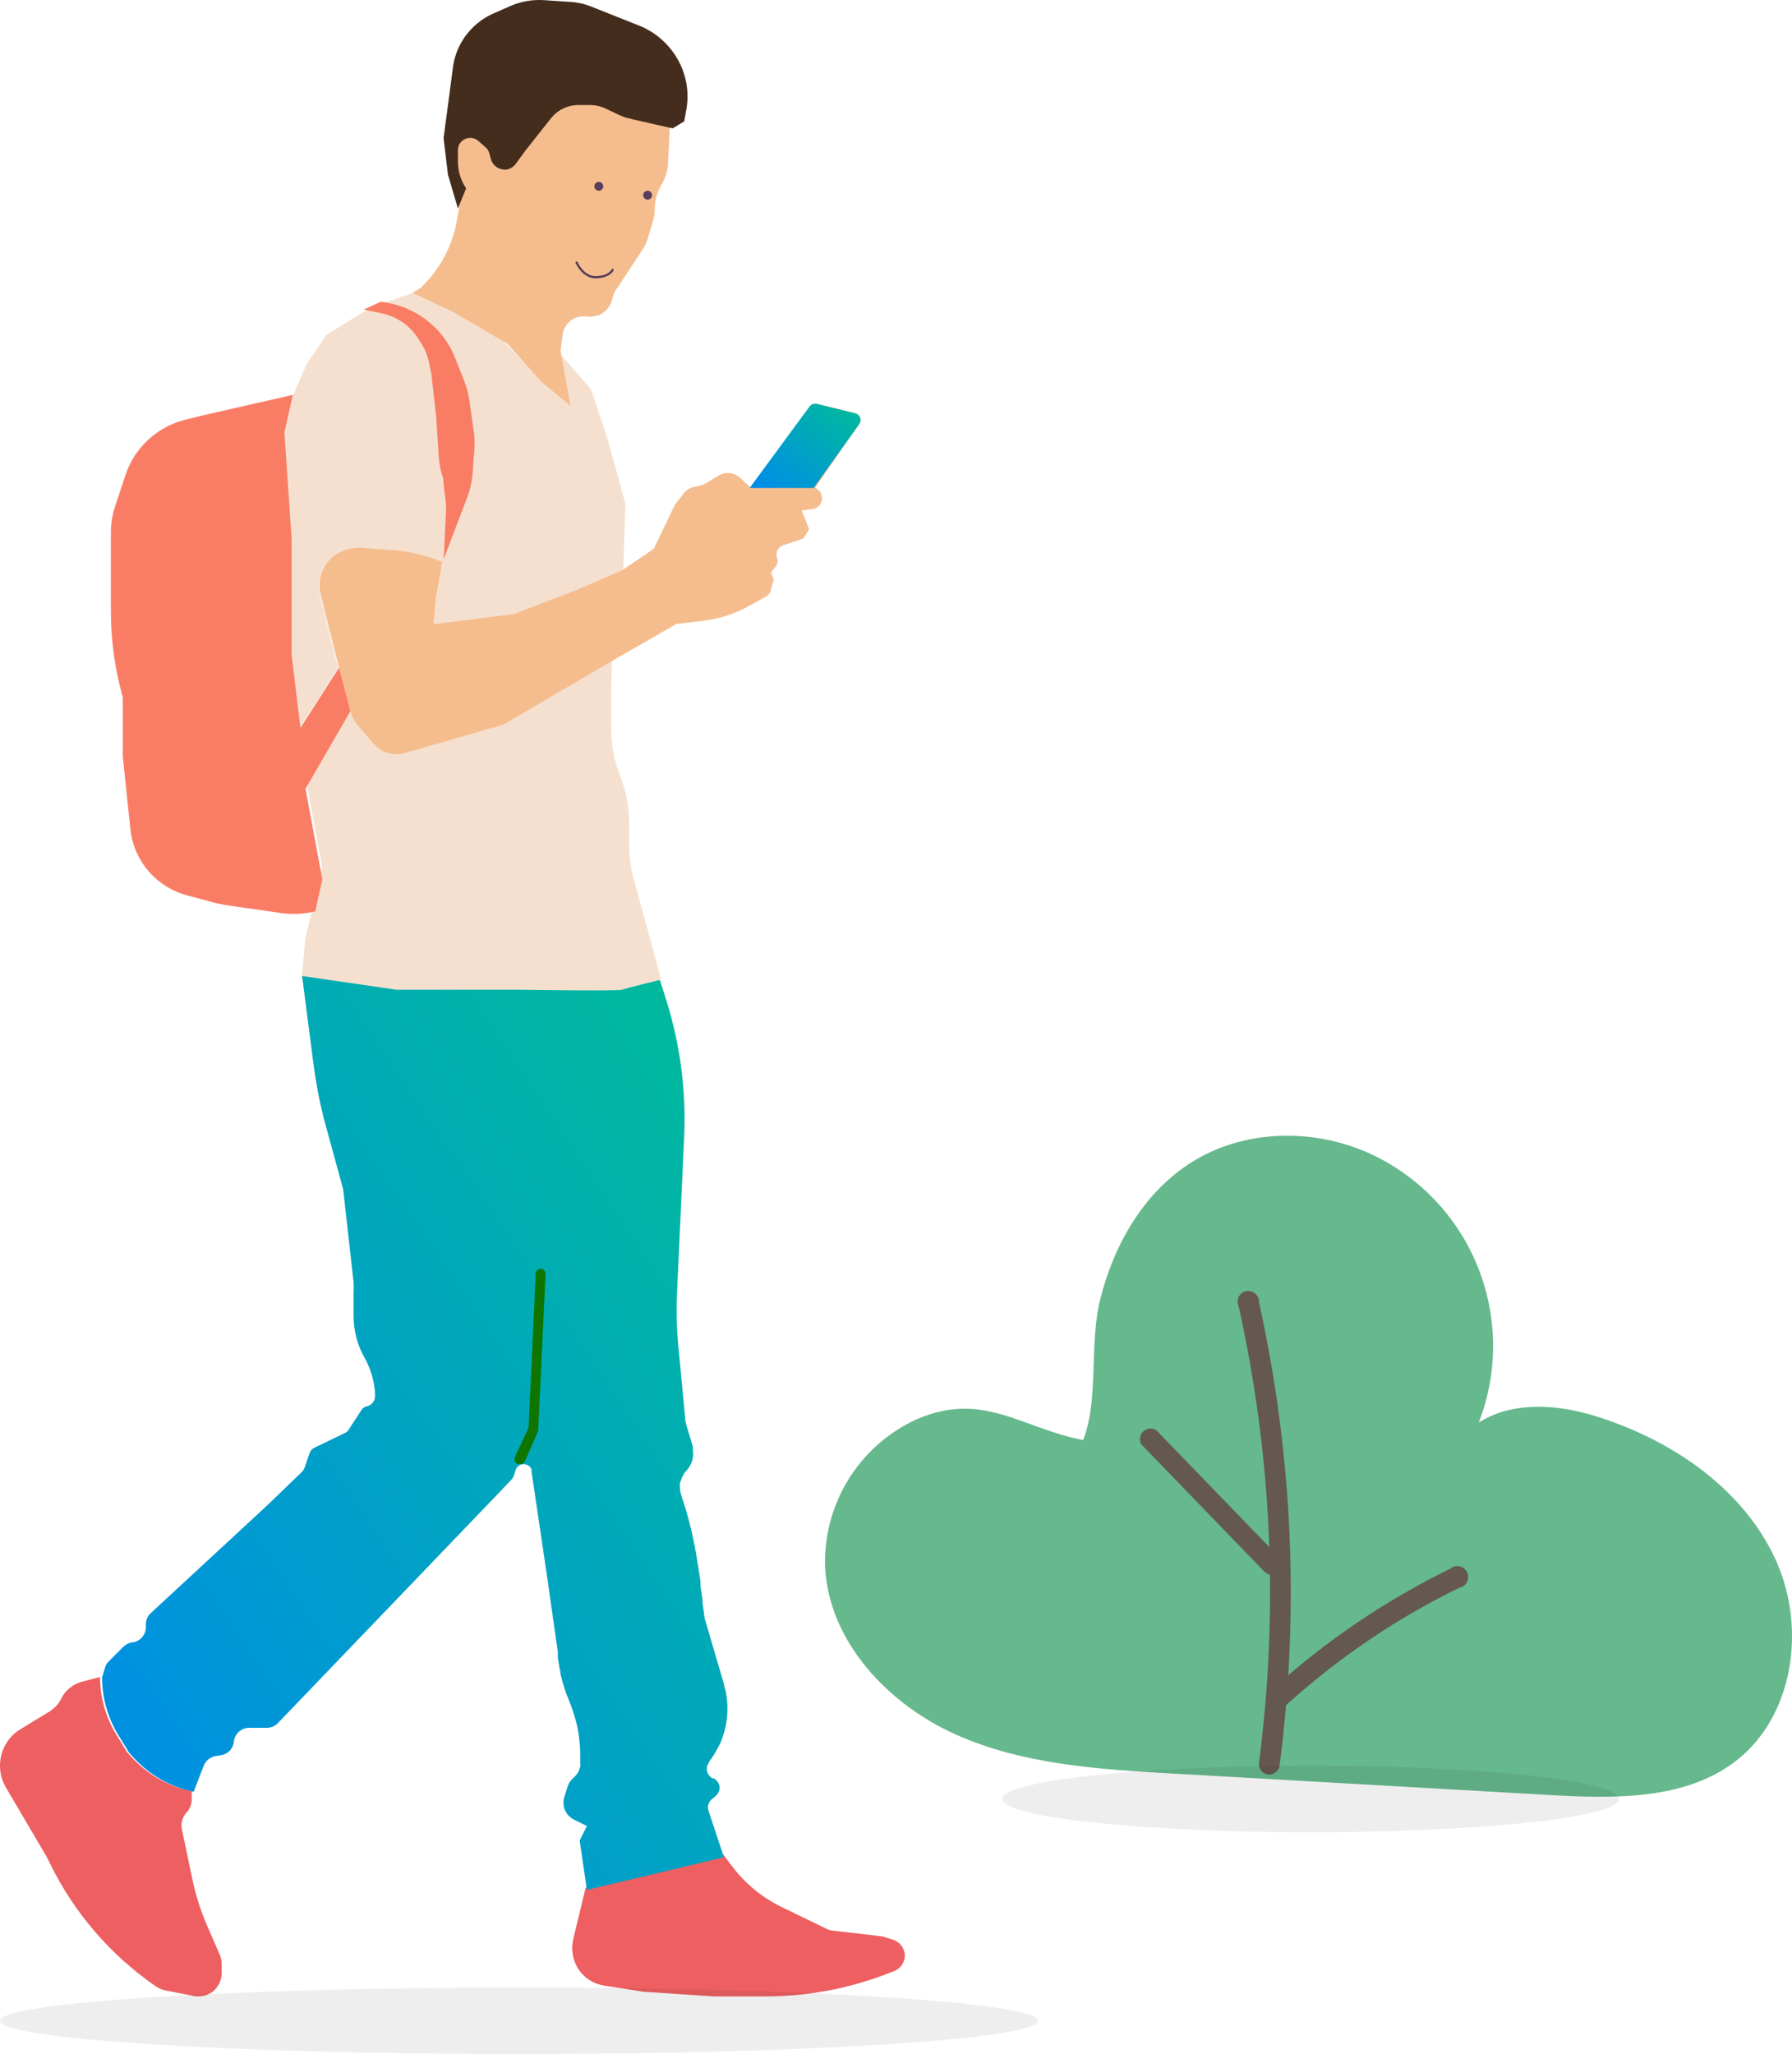 <svg width="404" height="463" viewBox="0 0 404 463" fill="none" xmlns="http://www.w3.org/2000/svg">
<path d="M75.579 147.975L78.85 160.269L76.299 150.538L67.598 164L65.603 147.553V121.601L64 97.953L65.897 89.519L69.168 81.993L73.551 75.505L81.892 70.347L85.687 68.563L93.21 66L102.075 69.99L113.425 76.867L122.094 85.594L127.981 90.978L125.79 79.203L133.215 87.735L136.715 98.148L141 113.459L140.509 128.706L130.239 133.118L115.976 138.535L97.822 140.806L98.346 134.967L99.818 126.694H99.425C95.889 125.262 92.146 124.397 88.336 124.132L81.173 123.613C79.912 123.531 78.649 123.73 77.477 124.197L76.822 124.489C75.517 125.062 74.388 125.969 73.551 127.116C72.804 128.087 72.287 129.212 72.038 130.408C71.789 131.604 71.814 132.841 72.112 134.026L75.579 147.975Z" fill="#F5E0CF"/>
<path d="M116.098 223.974H89.055L68 220.738L68.837 211.383L71.059 202.385L72.604 195.264L68.869 175.066L78.785 158.041C79.056 159.033 79.527 159.959 80.169 160.76L83.84 165.097C84.48 165.839 85.271 166.433 86.16 166.841C87.048 167.248 88.014 167.46 88.99 167.46C89.62 167.464 90.248 167.388 90.858 167.233L111.945 161.083C112.496 160.935 113.026 160.718 113.522 160.436L138.086 146L137.797 154.221V164.32C137.785 167.982 138.485 171.61 139.857 175.002C141.175 178.407 141.852 182.029 141.853 185.683C141.853 186.492 141.853 187.301 141.853 188.111C141.853 188.92 141.853 189.729 141.853 190.538C141.845 193.12 142.191 195.691 142.883 198.177L149 220.543L147.809 221.547C147.809 221.547 140.114 223.457 139.342 223.78C138.569 224.104 116.098 223.974 116.098 223.974Z" fill="#F5E0CF"/>
<path d="M183.817 109.884L184.468 110.437C184.863 110.77 185.143 111.22 185.266 111.723C185.388 112.225 185.348 112.753 185.151 113.231C184.983 113.637 184.712 113.992 184.364 114.261C184.015 114.529 183.603 114.7 183.167 114.759L180.729 115.051L182.419 119.34L181.054 121.42L176.535 122.915C176.263 123.006 176.013 123.151 175.798 123.339C175.582 123.527 175.406 123.756 175.279 124.013C175.152 124.269 175.077 124.549 175.058 124.834C175.039 125.12 175.077 125.406 175.169 125.677C175.295 126.017 175.332 126.384 175.275 126.743C175.218 127.102 175.07 127.44 174.844 127.724L173.771 129.056L174.454 130.551L173.739 133.183C173.564 133.739 173.179 134.206 172.665 134.483L168.732 136.66C165.62 138.371 162.21 139.474 158.685 139.91L152.475 140.657L138.95 148.423L114.143 162.949C113.646 163.218 113.123 163.436 112.582 163.598L91.254 169.74C90.639 169.906 90.005 169.993 89.368 170C88.378 170.002 87.4 169.788 86.501 169.373C85.602 168.957 84.806 168.351 84.166 167.595L80.46 163.241C79.799 162.445 79.322 161.513 79.062 160.511L75.811 148.131L72.234 133.898C71.945 132.711 71.923 131.474 72.171 130.277C72.418 129.08 72.928 127.953 73.665 126.977C74.497 125.828 75.618 124.919 76.916 124.345L77.566 124.085C78.74 123.605 80.006 123.394 81.272 123.467L88.328 123.987C92.126 124.249 95.858 125.116 99.382 126.554H99.772L98.309 134.84L97.789 140.69L115.833 138.415L130.009 132.988L140.218 128.569L147.403 123.695L151.955 114.174C152.087 113.906 152.251 113.655 152.443 113.426L154.133 111.217C154.726 110.494 155.535 109.982 156.442 109.754L157.872 109.429C158.306 109.33 158.723 109.165 159.108 108.942L161.969 107.22C162.388 106.956 162.85 106.769 163.334 106.667C163.973 106.555 164.629 106.594 165.25 106.78C165.871 106.966 166.44 107.295 166.911 107.74L169.187 109.884L182.68 91.622C182.868 91.382 183.121 91.2 183.408 91.096C183.696 90.993 184.007 90.972 184.305 91.037L192.791 93.117C193.042 93.175 193.275 93.294 193.469 93.464C193.663 93.634 193.811 93.85 193.901 94.091C193.992 94.332 194.021 94.592 193.986 94.848C193.951 95.103 193.853 95.346 193.701 95.554L183.817 109.884Z" fill="#F5BD8E"/>
<path d="M193.673 95.647L183.42 110H169L182.508 91.626C182.697 91.384 182.95 91.201 183.238 91.097C183.526 90.993 183.837 90.972 184.136 91.037L192.631 93.13C192.905 93.164 193.165 93.271 193.384 93.439C193.603 93.606 193.774 93.829 193.88 94.085C193.986 94.341 194.023 94.62 193.986 94.894C193.95 95.168 193.842 95.428 193.673 95.647Z" fill="url(#paint0_linear_203_156)"/>
<path d="M136.157 23.755C135.143 23.262 134.034 23.005 132.909 23H130.214C128.451 23.006 126.744 23.619 125.374 24.739C124.926 25.105 124.523 25.524 124.173 25.986L118.619 33.206L116.28 36.488C115.814 37.105 115.147 37.536 114.397 37.703C113.637 37.808 112.865 37.639 112.217 37.224C111.569 36.81 111.087 36.177 110.857 35.438L110.467 33.994C110.341 33.471 110.057 33.001 109.655 32.649L108.063 31.205C107.676 30.847 107.193 30.611 106.675 30.526C106.157 30.441 105.626 30.511 105.146 30.727C104.667 30.944 104.26 31.296 103.976 31.742C103.693 32.189 103.5 32.649 103.5 32.649C103 32.297 103 34.5 103 34.5V36C102.992 38.182 102.782 40.38 103.976 42.199L103.549 46.596L102.964 49.878C102.555 52.148 101.857 54.354 100.885 56.442C99.416 59.631 97.354 62.506 94.812 64.909L93 66L102.5 70.5L114.397 77.5L122 86L128.619 91.5L126.381 79.054L126.836 75.51C126.908 74.883 127.103 74.277 127.409 73.727C127.715 73.177 128.126 72.694 128.619 72.306C129.112 71.918 129.676 71.633 130.279 71.467C130.881 71.302 131.511 71.259 132.13 71.342C132.937 71.463 133.762 71.384 134.533 71.112H134.826C135.658 70.805 136.395 70.282 136.965 69.597C137.535 68.912 137.917 68.088 138.074 67.207C138.204 66.546 138.469 65.92 138.853 65.369L144.829 56.311C145.382 55.499 145.799 54.601 146.063 53.653L147.2 49.846C147.485 48.921 147.627 47.958 147.622 46.99C147.627 45.318 148.04 43.672 148.824 42.199L149.409 41.116C150.13 39.795 150.541 38.324 150.61 36.817L151 28.579C151 28.579 141.256 26.348 140.477 26.085C139.698 25.822 137.781 24.543 136.157 23.755Z" fill="#F5BD8E"/>
<path d="M154.765 24.489L154.269 27.343L152.089 28.673L151.627 28.933C151.627 28.933 141.717 26.727 140.925 26.467C140.132 26.208 138.084 25.203 136.433 24.424C135.402 23.937 134.273 23.683 133.13 23.678H130.388C128.596 23.683 126.86 24.29 125.467 25.397C125.019 25.767 124.609 26.18 124.245 26.63L118.596 33.766L116.218 37.009C115.744 37.619 115.065 38.045 114.302 38.21C113.53 38.314 112.745 38.147 112.086 37.737C111.427 37.327 110.937 36.702 110.702 35.971L110.306 34.544C110.178 34.028 109.889 33.563 109.48 33.214L107.861 31.787C107.419 31.391 106.857 31.148 106.26 31.095C105.664 31.042 105.066 31.183 104.558 31.495C104.155 31.735 103.822 32.073 103.59 32.477C103.359 32.88 103.237 33.335 103.237 33.798V36.393C103.229 38.55 103.873 40.661 105.087 42.459L103.237 47L100.991 39.377L100 31.138L101.321 21.213L102.114 15.18C102.575 11.638 104.267 8.361 106.904 5.903C108.223 4.664 109.755 3.665 111.429 2.951L115.128 1.329C117.475 0.317 120.035 -0.127 122.593 0.031L128.473 0.421C130.165 0.509 131.83 0.883 133.394 1.524L144.096 5.773C146.011 6.536 147.768 7.635 149.282 9.017C152.139 11.583 154.054 15.004 154.732 18.748C155.078 20.645 155.089 22.587 154.765 24.489Z" fill="#442D1D"/>
<path d="M68.875 177.794L72.676 198.235L71.071 205.43C68.506 206.039 65.849 206.162 63.239 205.79L50.722 203.991L48.658 203.566L42.104 201.8C39.683 201.142 37.433 199.968 35.51 198.359C33.587 196.75 32.036 194.744 30.964 192.479C30.118 190.72 29.586 188.827 29.391 186.886L27.687 170.534V157.19C25.912 150.911 25.008 144.418 25 137.894V120.037C25.004 118.026 25.325 116.029 25.95 114.117L28.277 107.119C29.095 104.594 30.447 102.274 32.242 100.316C34.739 97.566 37.983 95.6 41.58 94.658L45.381 93.709L66.024 89L64.124 97.503L65.73 121.313V147.477L67.728 164.058L76.445 150.486L79 160.297L68.875 177.794Z" fill="#F97D65"/>
<path d="M106.891 101.984L106.561 106.516C106.422 108.418 106.011 110.292 105.341 112.083L100.033 126L100.528 115.611C100.577 114.932 100.577 114.25 100.528 113.571L99.967 108.749C99.967 108.231 99.968 107.745 99.704 107.26L99.275 105.609C99.117 104.905 99.007 104.192 98.946 103.473L98.352 94.119L97.33 85.057C97.33 84.668 97.33 84.28 97.165 83.924L96.671 81.561C96.365 80.078 95.784 78.663 94.956 77.386L94.231 76.253C93.308 74.791 92.084 73.535 90.638 72.564C89.253 71.63 87.697 70.971 86.055 70.622L82 69.78L85.857 68L87.143 68.227C91.231 68.926 95.003 70.835 97.956 73.696C99.997 75.674 101.583 78.058 102.605 80.688L104.517 85.51C105.099 86.927 105.519 88.404 105.77 89.912L106.891 97.841C107.036 99.219 107.036 100.607 106.891 101.984Z" fill="#F97D65"/>
<path d="M204 440.745C204.001 441.525 203.763 442.286 203.319 442.926C202.875 443.566 202.246 444.053 201.517 444.322L199.296 445.175C190.768 448.364 181.742 449.998 172.642 450H165.586C164.019 450 162.32 450 160.883 450L145.041 448.95L136.221 447.571C134.92 447.378 133.682 446.883 132.604 446.126C131.527 445.368 130.64 444.368 130.015 443.206C129.027 441.333 128.749 439.165 129.231 437.102L132.04 425.45L163.039 418L165.162 420.823C168.095 424.651 171.875 427.741 176.202 429.848L186.426 434.804C186.812 435.006 187.234 435.129 187.668 435.165L198.643 436.445L199.362 436.609L201.354 437.233C202.098 437.479 202.75 437.947 203.222 438.574C203.695 439.201 203.966 439.958 204 440.745Z" fill="#EE5F61"/>
<path d="M48.079 448.845C47.449 449.332 46.721 449.677 45.946 449.857C45.17 450.037 44.365 450.047 43.585 449.888L37.267 448.65C36.522 448.493 35.814 448.195 35.182 447.77C24.959 440.744 16.725 431.196 11.276 420.051L10.625 418.716L1.278 402.82C0.569 401.574 0.143 400.186 0.03 398.756C-0.082 397.326 0.121 395.889 0.626 394.547C1.381 392.543 2.793 390.854 4.632 389.759L11.146 385.785C12.302 385.063 13.237 384.038 13.849 382.821C14.309 381.903 14.959 381.093 15.756 380.447C16.554 379.801 17.481 379.333 18.474 379.075L22.545 378C22.556 382.603 23.841 387.112 26.258 391.029L28.668 394.97L29.743 396.143C33.32 400.038 38.041 402.695 43.227 403.732V405.263C43.266 405.855 43.185 406.449 42.989 407.008C42.794 407.568 42.486 408.082 42.087 408.52C41.61 409.026 41.264 409.64 41.076 410.31C40.889 410.979 40.867 411.684 41.012 412.364L43.357 423.536C44.127 427.241 45.284 430.855 46.809 434.318L49.545 440.604C49.785 441.174 49.928 441.779 49.968 442.396V444.024C50.064 444.921 49.943 445.827 49.614 446.666C49.285 447.505 48.759 448.253 48.079 448.845Z" fill="#EE5F61"/>
<path d="M159.852 397.251C159.536 397.676 159.365 398.189 159.363 398.718C159.356 399.167 159.479 399.608 159.715 399.989C159.952 400.371 160.294 400.676 160.699 400.869H160.894C161.243 401.038 161.545 401.291 161.772 401.605C161.999 401.919 162.145 402.285 162.197 402.669C162.249 403.053 162.204 403.444 162.068 403.807C161.932 404.169 161.708 404.493 161.416 404.748L160.405 405.628C160.057 405.932 159.805 406.333 159.684 406.78C159.562 407.226 159.575 407.699 159.721 408.138L163.209 418.634L132.312 426L130.682 414.853L132.312 411.593L129.411 410.159C128.953 409.922 128.534 409.614 128.173 409.246C127.443 408.456 127.036 407.421 127.032 406.345C127.031 405.903 127.097 405.464 127.227 405.041L127.944 402.76C128.151 402.025 128.571 401.367 129.15 400.869L129.541 400.478C129.959 400.095 130.292 399.629 130.519 399.109C130.519 398.881 130.715 398.588 130.812 398.294C130.846 398.013 130.846 397.728 130.812 397.447V396.567C130.863 394.227 130.666 391.889 130.226 389.591C130.031 388.587 129.769 387.596 129.443 386.625C129.125 385.518 128.744 384.43 128.303 383.366C127.482 381.429 126.838 379.422 126.38 377.368C126.38 376.684 126.119 375.999 126.022 375.315L125.761 373.653V372.316L125.337 369.415L124.131 360.973L123.577 356.964L119.829 331.703C119.844 331.529 119.844 331.355 119.829 331.181C119.678 330.841 119.431 330.552 119.119 330.35C118.806 330.147 118.441 330.04 118.069 330.04C117.656 330.033 117.252 330.164 116.922 330.412C116.591 330.66 116.353 331.011 116.244 331.41L115.853 332.615C115.757 332.888 115.613 333.142 115.429 333.365L112.724 336.234L62.664 388.385C62.034 389.049 61.166 389.436 60.252 389.461H55.983C55.161 389.51 54.384 389.847 53.787 390.414C53.191 390.981 52.814 391.74 52.723 392.558C52.65 393.332 52.317 394.06 51.779 394.622C51.241 395.184 50.528 395.547 49.758 395.654L48.715 395.817C48.092 395.903 47.504 396.153 47.011 396.543C46.518 396.933 46.138 397.448 45.911 398.034L43.663 403.868C38.491 402.809 33.783 400.153 30.203 396.273L29.127 395.1L26.715 391.156C24.312 387.23 23.027 382.721 23 378.118L23.684 375.902C23.827 375.337 24.133 374.827 24.564 374.435L27.823 371.175C28.347 370.675 29.003 370.336 29.714 370.197H29.975C30.841 370.053 31.621 369.587 32.159 368.892C32.697 368.197 32.953 367.324 32.875 366.449V366.156C32.876 365.671 32.978 365.191 33.174 364.748C33.37 364.305 33.657 363.907 34.016 363.581L60.089 339.46L68.074 331.768C68.319 331.499 68.517 331.19 68.661 330.855L69.769 327.596C69.864 327.309 70.017 327.045 70.219 326.821C70.421 326.597 70.667 326.416 70.942 326.292L77.721 323.033C78.102 322.862 78.421 322.577 78.633 322.218L81.404 317.948C81.55 317.691 81.752 317.47 81.994 317.301C82.237 317.131 82.514 317.019 82.805 316.97C83.305 316.83 83.746 316.532 84.063 316.121C84.38 315.71 84.557 315.207 84.565 314.688V314.199C84.401 311.338 83.587 308.551 82.186 306.051C80.575 303.195 79.723 299.975 79.709 296.696V296.5V291.35C79.759 290.558 79.759 289.763 79.709 288.971L77.362 268.078L72.995 252.106C71.98 248.093 71.207 244.022 70.681 239.915L68.106 220L89.421 223.096H116.798C116.798 223.096 139.384 223.422 140.199 223.096C141.014 222.771 148.77 220.88 148.77 220.88L150.302 225.737C153.369 235.591 154.703 245.903 154.246 256.213L152.649 291.057C152.442 295.46 152.562 299.873 153.007 304.258L154.507 320.034C154.537 320.398 154.602 320.758 154.702 321.109L156.201 326.064C156.217 326.183 156.217 326.303 156.201 326.422C156.231 326.562 156.231 326.707 156.201 326.846C156.407 328.174 156.117 329.532 155.387 330.66C155.198 330.963 154.98 331.247 154.734 331.507L154.148 332.224C154.148 332.453 153.887 332.681 153.822 332.876L153.301 334.245C153.251 334.613 153.251 334.986 153.301 335.353C153.298 335.966 153.408 336.574 153.626 337.146L154.8 340.862C155.158 342.101 155.452 343.339 155.778 344.61C156.364 347.12 156.886 349.663 157.244 352.205L157.603 354.389L157.929 356.54V357.583L158.385 360.549V361.429L158.613 362.929L158.841 364.689L163.241 379.715C163.241 380.172 163.469 380.595 163.567 381.052C164.424 385.056 164.002 389.229 162.361 392.981L161.579 394.448C161.073 395.4 160.484 396.305 159.819 397.154L159.852 397.251Z" fill="url(#paint1_linear_203_156)"/>
<path d="M117.085 329.965C116.926 330.009 116.758 330.009 116.599 329.965C116.342 329.823 116.147 329.578 116.056 329.281C115.965 328.985 115.985 328.662 116.113 328.382L119.153 321.786L120.765 287.42C120.738 287.245 120.747 287.066 120.79 286.896C120.834 286.725 120.911 286.566 121.016 286.431C121.122 286.296 121.254 286.188 121.402 286.113C121.55 286.039 121.711 286 121.875 286C122.038 286 122.2 286.039 122.348 286.113C122.496 286.188 122.628 286.296 122.733 286.431C122.839 286.566 122.916 286.725 122.959 286.896C123.003 287.066 123.012 287.245 122.985 287.42L121.343 322.049C121.373 322.202 121.373 322.359 121.343 322.511L118.302 329.47C118.168 329.675 117.981 329.832 117.764 329.92C117.547 330.008 117.311 330.024 117.085 329.965Z" fill="#0E7500"/>
<circle cx="146" cy="44" r="1" fill="#593D5A"/>
<circle cx="135" cy="42" r="1" fill="#593D5A"/>
<path d="M130 59.184C130 59.184 131.432 62.589 134.44 62.488C137.448 62.388 138.115 60.834 138.115 60.834" stroke="#593D5A" stroke-width="0.5" stroke-linecap="round"/>
<path opacity="0.07" d="M117 463C181.617 463 234 459.642 234 455.5C234 451.358 181.617 448 117 448C52.383 448 0 451.358 0 455.5C0 459.642 52.383 463 117 463Z" fill="black"/>
<path d="M206.584 319.954C200.235 322.863 194.892 327.595 191.232 333.549C187.572 339.504 185.76 346.413 186.025 353.401C186.964 370.088 200.156 384.074 215.37 390.923C230.584 397.771 247.7 398.808 264.359 399.773L349.192 404.595C363.636 405.415 379.717 405.849 391.296 396.975C404.343 386.944 407.184 367.17 400.54 352.099C393.896 337.027 379.572 326.465 364.214 320.75C356.414 317.784 347.82 315.927 339.731 317.929C331.643 319.93 324.373 327.02 324.3 335.387C329.24 329.921 332.847 323.381 334.838 316.283C336.829 309.185 337.15 301.721 335.776 294.477C334.402 287.233 331.371 280.407 326.919 274.535C322.468 268.663 316.718 263.904 310.121 260.633C296.881 254.074 280.151 254.291 267.849 262.49C257.522 269.338 250.998 280.913 248.037 292.922C245.51 302.833 247.773 315.686 244.186 324.584C230.512 322.052 221.629 313.371 206.584 319.954Z" fill="#66B88D"/>
<path d="M286.152 400H285.838C285.236 399.899 284.694 399.576 284.322 399.095C283.949 398.613 283.774 398.01 283.831 397.406C288.314 363.096 286.768 328.275 279.263 294.491C279.094 294.163 279.005 293.8 279 293.432C278.996 293.063 279.076 292.699 279.236 292.366C279.396 292.034 279.631 291.742 279.922 291.514C280.214 291.287 280.554 291.128 280.917 291.052C281.28 290.976 281.655 290.983 282.014 291.074C282.374 291.165 282.707 291.337 282.989 291.577C283.271 291.816 283.493 292.117 283.64 292.456C283.786 292.795 283.851 293.162 283.831 293.53C291.433 327.828 293.004 363.175 288.473 398.006C288.378 398.554 288.095 399.052 287.672 399.416C287.249 399.779 286.712 399.986 286.152 400Z" fill="#655850"/>
<path d="M288.324 385C287.992 385.006 287.663 384.939 287.36 384.803C287.057 384.667 286.787 384.465 286.569 384.213C286.174 383.736 285.972 383.127 286.003 382.507C286.035 381.886 286.298 381.301 286.74 380.868C298.81 369.909 312.355 360.727 326.973 353.596C327.256 353.35 327.591 353.173 327.953 353.078C328.315 352.984 328.693 352.975 329.059 353.052C329.425 353.128 329.768 353.289 330.063 353.521C330.357 353.753 330.595 354.05 330.757 354.39C330.92 354.73 331.003 355.102 331 355.479C330.997 355.857 330.908 356.228 330.74 356.565C330.572 356.902 330.329 357.195 330.031 357.422C329.733 357.649 329.387 357.804 329.02 357.875C314.799 364.813 301.624 373.746 289.883 384.409C289.448 384.785 288.896 384.994 288.324 385Z" fill="#655850"/>
<path d="M286.76 355C286.139 354.991 285.545 354.742 285.104 354.306L257.318 325.584C257.053 325.123 256.949 324.587 257.023 324.06C257.098 323.534 257.345 323.047 257.728 322.677C258.11 322.306 258.605 322.073 259.135 322.015C259.664 321.956 260.198 322.075 260.653 322.353L288.44 351.075C288.724 351.413 288.909 351.824 288.974 352.261C289.039 352.698 288.981 353.145 288.807 353.551C288.634 353.958 288.35 354.308 287.989 354.564C287.627 354.82 287.202 354.971 286.76 355Z" fill="#655850"/>
<path opacity="0.07" d="M295.5 413C333.884 413 365 409.642 365 405.5C365 401.358 333.884 398 295.5 398C257.116 398 226 401.358 226 405.5C226 409.642 257.116 413 295.5 413Z" fill="black"/>
<defs>
<linearGradient id="paint0_linear_203_156" x1="169.833" y1="110" x2="187.612" y2="87.01" gradientUnits="userSpaceOnUse">
<stop stop-color="#008CE9"/>
<stop offset="1" stop-color="#00BB9A"/>
<stop offset="1" stop-color="#68E0CF"/>
</linearGradient>
<linearGradient id="paint1_linear_203_156" x1="27.7" y1="426" x2="212.171" y2="301.913" gradientUnits="userSpaceOnUse">
<stop stop-color="#008CE9"/>
<stop offset="1" stop-color="#00BB9A"/>
<stop offset="1" stop-color="#68E0CF"/>
</linearGradient>
</defs>
</svg>
